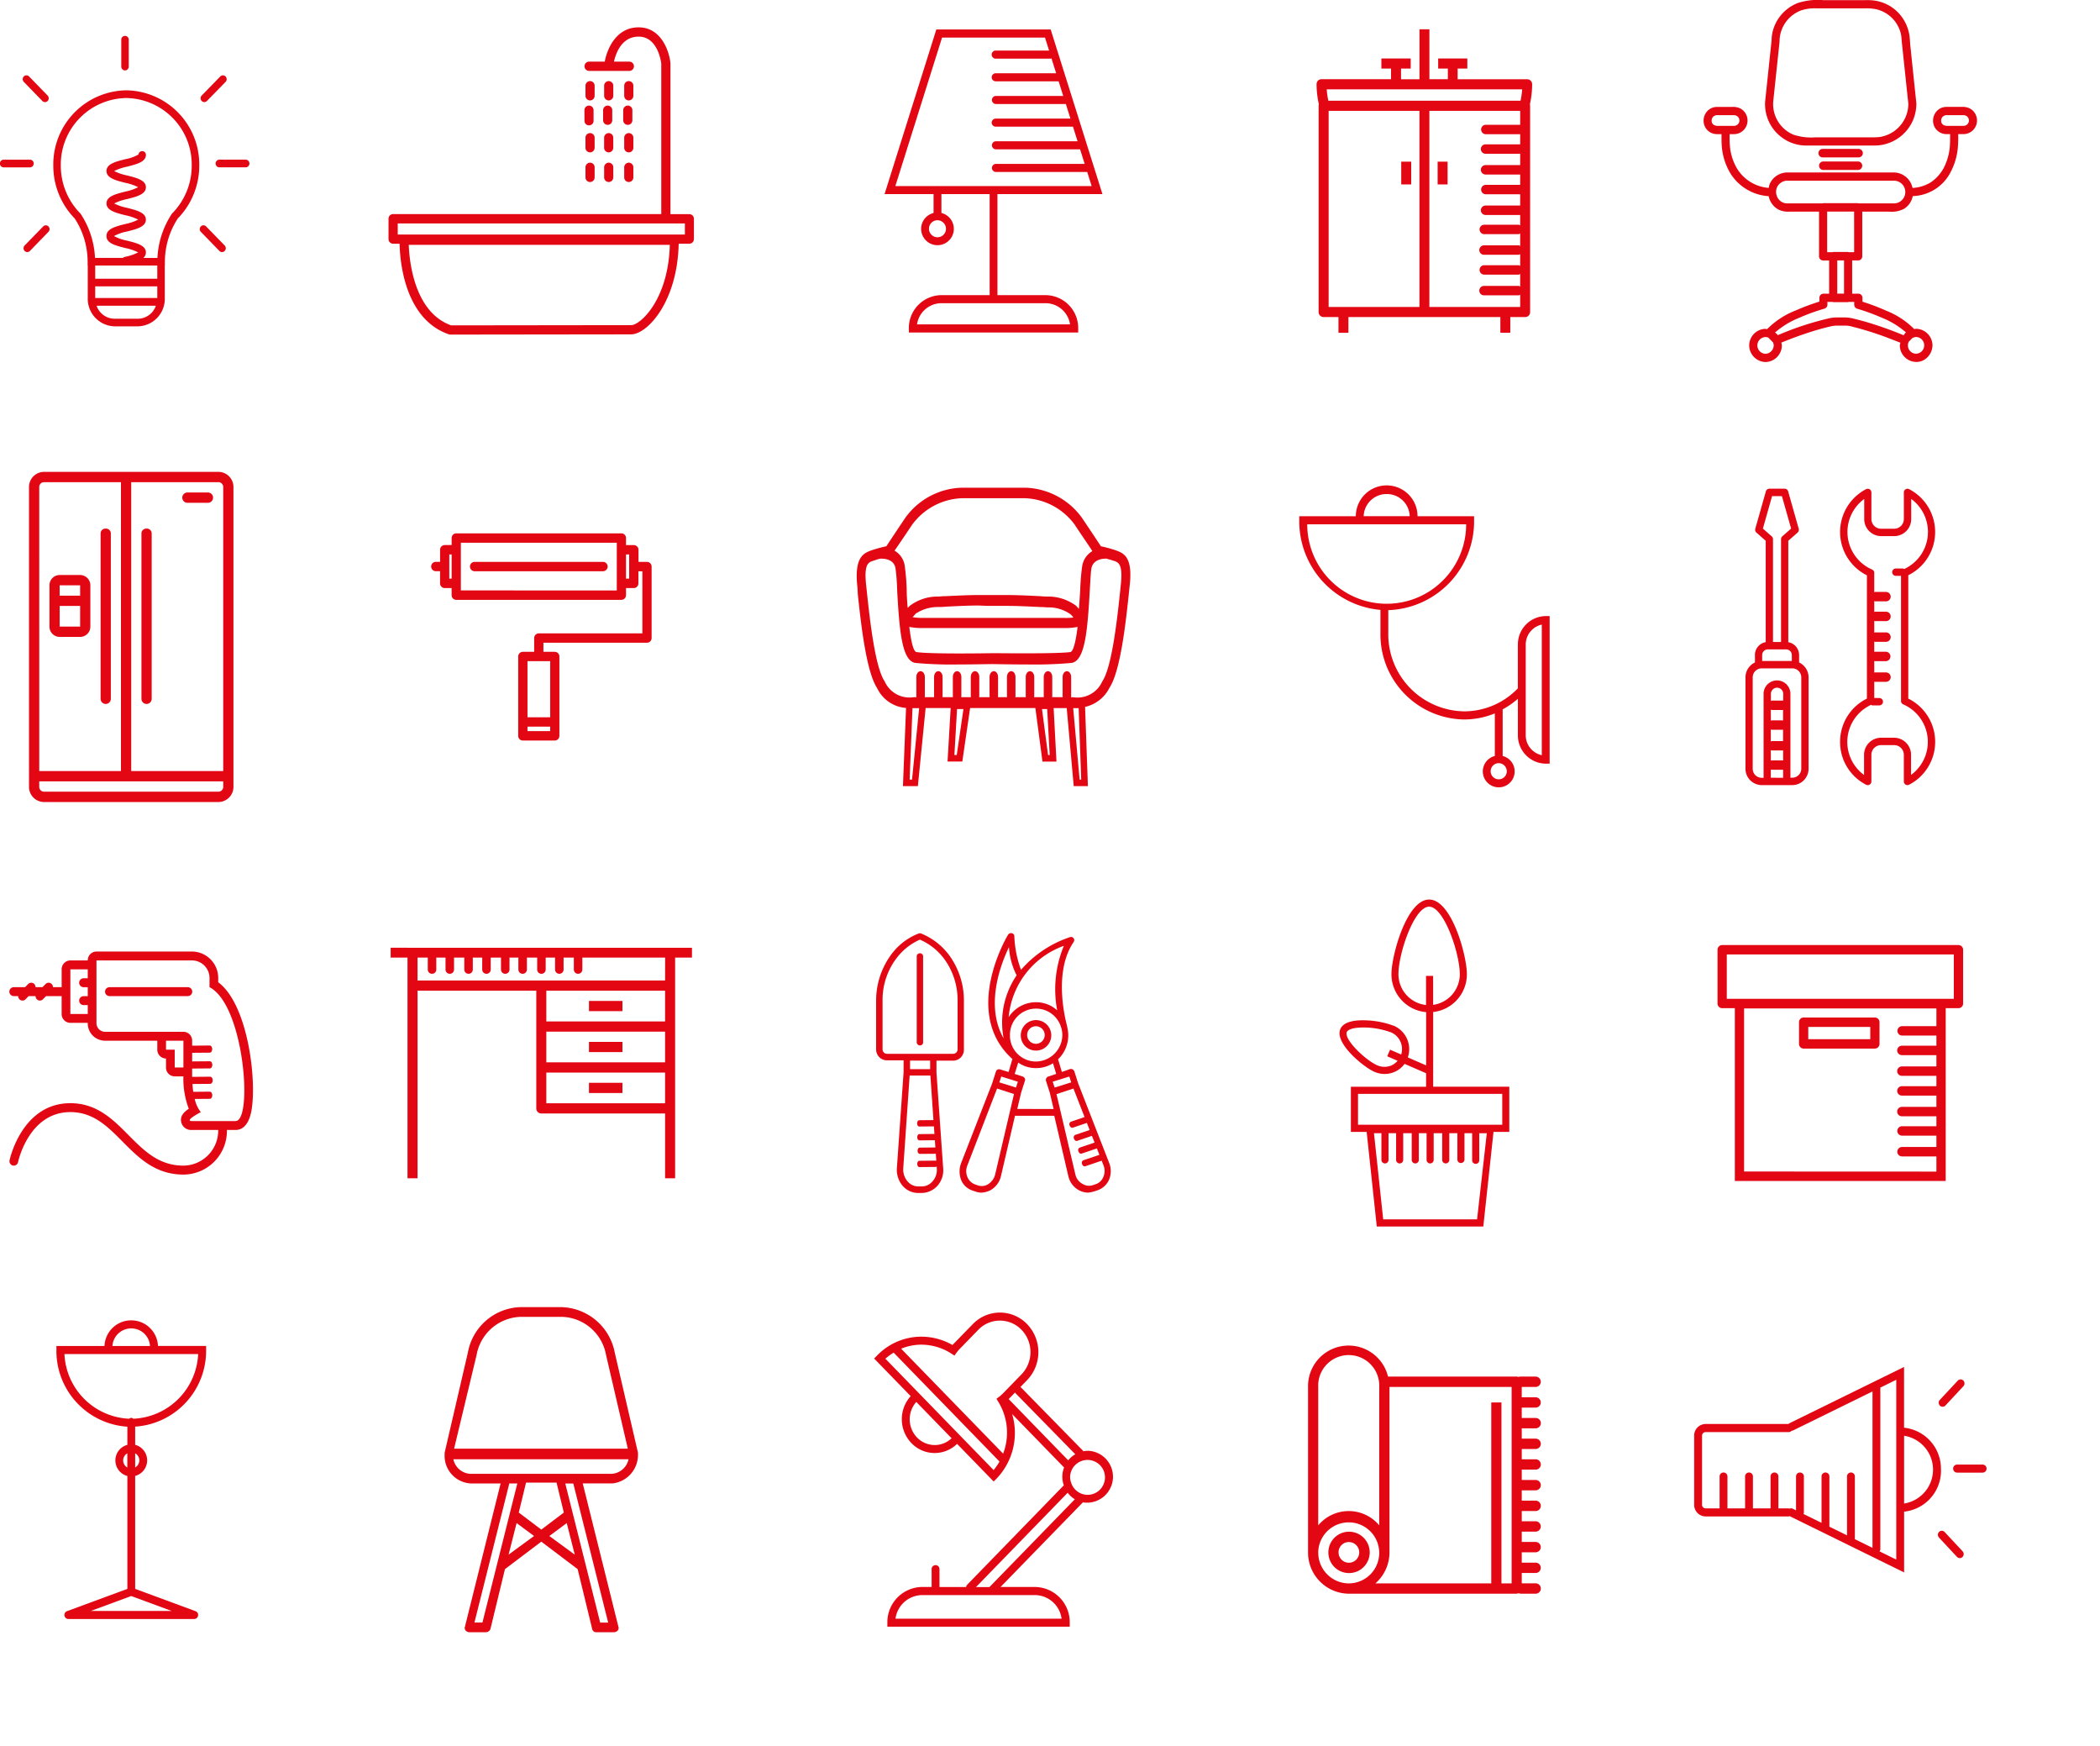 <svg xmlns="http://www.w3.org/2000/svg" xmlns:xlink="http://www.w3.org/1999/xlink" width="148" height="123" viewBox="0 0 148 123"><defs><clipPath id="a"><rect width="140" height="115" fill="none"/></clipPath></defs><g transform="translate(3 2)"><g transform="translate(-3 -2)" clip-path="url(#a)"><path d="M130.9,97.39a2.9,2.9,0,0,0-2.6-2.956V90.153l-8.1,3.977c-.018.009-.022.03-.037.042H114.3a.817.817,0,0,0-.792.836v4.843a.816.816,0,0,0,.792.834h5.879c.022,0,.035-.018.055-.022l8.07,3.966v-4.281a2.9,2.9,0,0,0,2.6-2.958m-16.839,2.461V95.008a.253.253,0,0,1,.239-.266h5.879a.268.268,0,0,0,.2-.1c.022,0,.044.007.065,0l5.629-2.765V102.9l-1.243-.611V97.883a.277.277,0,1,0-.553,0v4.136l-1.243-.611V97.883a.277.277,0,1,0-.553,0v3.254l-1.273-.625c.008-.027.029-.045.029-.074V97.884a.277.277,0,1,0-.553,0v2.371l-.239-.118a.26.26,0,0,0-.222,0c-.017,0-.027-.019-.045-.019h-.737V97.883a.277.277,0,1,0-.553,0v2.233h-1.242V97.883a.277.277,0,1,0-.553,0v2.233h-1.243V97.883a.277.277,0,1,0-.553,0v2.233h-1a.254.254,0,0,1-.239-.265m13.689,3.875-1.177-.578a.275.275,0,0,0,.055-.135V91.607l1.122-.551Zm.553-3.947V95a2.418,2.418,0,0,1,0,4.776" transform="translate(5.89 6.158)" fill="#e30613"/><path d="M132.933,96.59h-1.79a.284.284,0,0,0,0,.568h1.79a.284.284,0,0,0,0-.568" transform="translate(6.79 6.598)" fill="#e30613"/><path d="M130.314,101.045a.272.272,0,0,0-.391-.009.291.291,0,0,0-.008.4l1.266,1.359a.271.271,0,0,0,.2.088.268.268,0,0,0,.191-.079.29.29,0,0,0,.008-.4Z" transform="translate(6.737 6.896)" fill="#e30613"/><path d="M130.168,92.9a.272.272,0,0,0,.2-.088l1.266-1.359a.29.29,0,0,0-.008-.4.271.271,0,0,0-.391.009l-1.266,1.359a.289.289,0,0,0,.008.4.268.268,0,0,0,.191.079" transform="translate(6.74 6.214)" fill="#e30613"/><path d="M73.609,96.308a1.735,1.735,0,0,0-.309.032c-.009-.014-.006-.032-.018-.044l-4.373-4.461c-.012-.012-.028-.009-.04-.017l.48-.494a2.847,2.847,0,0,0,0-3.941,2.657,2.657,0,0,0-3.832,0L64.2,88.735c-.038.037-.074.077-.108.118a4.443,4.443,0,0,0-2.2-.589,4.348,4.348,0,0,0-3.13,1.341l-.195.2,2.576,2.649a2.427,2.427,0,0,0,.053,3.31,2.262,2.262,0,0,0,3.217.053l2.578,2.652.2-.2a4.65,4.65,0,0,0,1.1-4.553l3.663,3.767a1.778,1.778,0,0,0-.019,1.255l-6.826,7.021a.268.268,0,0,0-.059.145H63.172v-1.249a.277.277,0,1,0-.553,0V105.9h-.676a2.482,2.482,0,0,0-2.444,2.513v.285H72.352v-.285a2.482,2.482,0,0,0-2.445-2.513H67.478l5.8-5.962a1.829,1.829,0,1,0,.333-3.634m-9.6-6.846.218.14.153-.213a2.15,2.15,0,0,1,.211-.253l1.313-1.35a2.114,2.114,0,0,1,3.049,0,2.265,2.265,0,0,1,0,3.135l-1.313,1.35a2.159,2.159,0,0,1-.247.218l-.206.157.136.224a4.145,4.145,0,0,1,.333,3.64l-7.188-7.393a3.741,3.741,0,0,1,1.422-.285,3.922,3.922,0,0,1,2.118.629M62.84,95.9a1.732,1.732,0,0,1-1.25-.532,1.847,1.847,0,0,1-.053-2.505l2.488,2.559a1.725,1.725,0,0,1-1.185.479m4.148,1.763-7.628-7.846a3.888,3.888,0,0,1,.582-.429l7.46,7.673a4.036,4.036,0,0,1-.413.6m1.059-5,.455-.468c.009.014.006.032.018.044l4.223,4.311a1.768,1.768,0,0,0-.5.429Zm3.732,15.471H60.072a1.915,1.915,0,0,1,1.87-1.661h7.965a1.912,1.912,0,0,1,1.871,1.661M66.7,105.9l0,.006h-.954l6.46-6.644a1.8,1.8,0,0,0,.506.457Zm6.906-6.491a1.227,1.227,0,0,1-1.112-.739c-.012-.025-.009-.052-.028-.073a1.271,1.271,0,0,1-.089-.453,1.23,1.23,0,1,1,1.23,1.265" transform="translate(3.039 5.913)" fill="#e30613"/><path d="M62.719,14.873a1.152,1.152,0,1,0,.553,0v-1.33h3.4v7.118H63.259a2.318,2.318,0,0,0-2.282,2.348v.285H72.912V23.01a2.318,2.318,0,0,0-2.283-2.348H67.221V13.543h7.4l-3.649-11.6H62.914l-3.649,11.6h3.454ZM63.595,16a.6.6,0,1,1-.6-.616h0a.609.609,0,0,1,.6.616m8.742,6.724H61.553a1.747,1.747,0,0,1,1.706-1.495H70.63a1.748,1.748,0,0,1,1.707,1.495M63.317,2.517h7.256l.287.912H67.1A.285.285,0,0,0,67.1,4h3.873c.021,0,.035-.018.055-.024l.331,1.052H67.1a.284.284,0,0,0,0,.568h4.433l0,0,.324,1.03H67.1a.285.285,0,0,0,0,.569h4.926c.005,0,.008-.005.014-.006l.325,1.034H67.1a.284.284,0,0,0,0,.568h5.444l.324,1.028H67.1a.285.285,0,0,0,0,.569h5.945l.324,1.027H67.1a.285.285,0,0,0,0,.569h6.448l.312.992H63.018c-.008,0-.014-.009-.022-.009s-.013.007-.021.009H60.026Z" transform="translate(3.075 0.133)" fill="#e30613"/><path d="M102.455,43.238v3.072a5.235,5.235,0,0,1-3.787,1.62,5.428,5.428,0,0,1-5.344-5.5V40.8a6.259,6.259,0,0,0,6.047-6.331v-.284H95.386a2.175,2.175,0,0,0-4.35,0H87.05v.284a6.269,6.269,0,0,0,5.721,6.314v1.655a5.99,5.99,0,0,0,5.9,6.066,5.752,5.752,0,0,0,2.161-.429v3a1.122,1.122,0,1,0,.553,0V47.805c0-.005-.005-.007-.005-.012a5.88,5.88,0,0,0,1.078-.747V49.6a1.992,1.992,0,0,0,1.961,2.017h.277v-10.4h-.277a1.991,1.991,0,0,0-1.961,2.017M93.212,32.62a1.607,1.607,0,0,1,1.621,1.561H91.59a1.608,1.608,0,0,1,1.622-1.561m-5.6,2.13h11.2a5.6,5.6,0,0,1-11.2,0m14.065,17.416a.569.569,0,1,1-.569-.585.578.578,0,0,1,.569.585m2.465-1.146a1.438,1.438,0,0,1-1.131-1.419V43.238a1.441,1.441,0,0,1,1.131-1.42Z" transform="translate(4.517 2.189)" fill="#e30613"/><path d="M9.053,87.08a1.882,1.882,0,0,0-1.885,1.807H3.78v.285a5.352,5.352,0,0,0,5,5.4v1.28a1.134,1.134,0,0,0,0,2.193V106l-4.253,1.569a.285.285,0,0,0-.179.316.279.279,0,0,0,.272.236h8.871a.285.285,0,0,0,.075-.558L9.33,106V98.041a1.134,1.134,0,0,0,0-2.193v-1.28a5.353,5.353,0,0,0,5-5.4v-.285H10.937A1.882,1.882,0,0,0,9.053,87.08m0,.568a1.319,1.319,0,0,1,1.323,1.238H7.729a1.319,1.319,0,0,1,1.324-1.238m-.569,9.3a.578.578,0,0,1,.292-.5v1a.581.581,0,0,1-.292-.5M6.208,107.553l2.844-1.05,2.844,1.05ZM9.622,96.944a.581.581,0,0,1-.292.5v-1a.578.578,0,0,1,.292.5M9.2,94.012a.2.2,0,0,0-.287,0,4.781,4.781,0,0,1-4.567-4.556h9.423A4.783,4.783,0,0,1,9.2,94.012" transform="translate(0.196 5.948)" fill="#e30613"/><path d="M5.991,18.032V18.3H6v2.285a1.94,1.94,0,0,0,1.865,2h1.7a1.939,1.939,0,0,0,1.864-2V18.3h.007v-.271a5.607,5.607,0,0,1,.911-3.045,5.328,5.328,0,0,0,1.511-3.742A5.222,5.222,0,0,0,8.712,5.957a5.221,5.221,0,0,0-5.141,5.288A5.322,5.322,0,0,0,5.08,14.986a5.6,5.6,0,0,1,.911,3.046M10.9,20.589v0H6.525v-.819H10.9Zm-1.338,1.46h-1.7a1.345,1.345,0,0,1-1.24-.917H10.8a1.344,1.344,0,0,1-1.239.917M10.9,19.232H6.525V18.3H10.9ZM8.712,6.5a4.687,4.687,0,0,1,4.615,4.748,4.785,4.785,0,0,1-1.373,3.377l-.019.018-.015.024a6.161,6.161,0,0,0-1.009,3.1h-1a.5.5,0,0,0,.186-.387c0-.5-.645-.66-1.329-.832a3.156,3.156,0,0,1-.92-.322,3.164,3.164,0,0,1,.921-.322c.683-.173,1.327-.337,1.327-.834s-.645-.66-1.327-.833a3.558,3.558,0,0,1-.908-.308,3.479,3.479,0,0,1,.907-.309c.684-.172,1.329-.337,1.329-.833s-.645-.66-1.329-.833a3.479,3.479,0,0,1-.907-.309,3.605,3.605,0,0,1,.907-.308C9.457,11.16,10.1,11,10.1,10.5a.263.263,0,0,0-.525-.02,2.95,2.95,0,0,1-.928.329c-.683.172-1.327.335-1.327.832s.645.66,1.327.833a3.57,3.57,0,0,1,.908.309,3.57,3.57,0,0,1-.908.309c-.683.173-1.327.335-1.327.833s.645.66,1.327.833a3.6,3.6,0,0,1,.908.308,3.474,3.474,0,0,1-.908.309c-.683.173-1.327.337-1.327.835v.025c0,.5.644.66,1.326.833a3.614,3.614,0,0,1,.908.308,3.5,3.5,0,0,1-.908.309l-.085.022c-.032.009-.047.037-.073.056H6.511a6.161,6.161,0,0,0-1.009-3.1l-.015-.022-.019-.018A4.78,4.78,0,0,1,4.1,11.245,4.688,4.688,0,0,1,8.712,6.5" transform="translate(0.185 0.407)" fill="#e30613"/><path d="M2.376,10.8a.267.267,0,0,0-.263-.27H.263a.27.27,0,0,0,0,.541h1.85a.267.267,0,0,0,.263-.27" transform="translate(0 0.72)" fill="#e30613"/><path d="M8.388,4.8a.267.267,0,0,0,.263-.27v-1.9a.263.263,0,1,0-.526,0v1.9a.267.267,0,0,0,.263.27" transform="translate(0.422 0.161)" fill="#e30613"/><path d="M2.962,14.938,1.654,16.282a.279.279,0,0,0,0,.384.259.259,0,0,0,.372,0l1.307-1.346a.274.274,0,0,0,0-.381.257.257,0,0,0-.371,0" transform="translate(0.082 1.015)" fill="#e30613"/><path d="M2.906,6.776a.259.259,0,0,0,.372,0,.277.277,0,0,0,0-.382L1.97,5.048a.257.257,0,0,0-.371,0,.275.275,0,0,0,0,.382Z" transform="translate(0.079 0.339)" fill="#e30613"/><path d="M14.446,10.8a.267.267,0,0,0,.263.27h1.85a.27.27,0,0,0,0-.541h-1.85a.267.267,0,0,0-.263.27" transform="translate(0.75 0.72)" fill="#e30613"/><path d="M14.769,16.666a.259.259,0,0,0,.372,0,.279.279,0,0,0,0-.384l-1.309-1.344a.258.258,0,0,0-.372,0,.275.275,0,0,0,0,.381Z" transform="translate(0.694 1.015)" fill="#e30613"/><path d="M13.7,6.855a.257.257,0,0,0,.186-.079L15.2,5.431a.275.275,0,0,0,0-.382.257.257,0,0,0-.371,0L13.517,6.393a.277.277,0,0,0,0,.382.257.257,0,0,0,.186.079" transform="translate(0.697 0.339)" fill="#e30613"/><path d="M93.6,68.232a6.248,6.248,0,0,0-1.988-.394c-.687-.028-1.562.056-1.805.61-.429.979,1.586,2.649,2.38,3.008a1.8,1.8,0,0,0,.737.16,1.746,1.746,0,0,0,.615-.111,1.717,1.717,0,0,0,.792-.6l1.517.659v.955h-5.3V75.7h1.112l.713,6.665h7.508L100.6,75.7h1.112V72.515H96.347V67.253a2.677,2.677,0,0,0,2.376-2.67c0-1.311-1.073-5.256-2.658-5.256s-2.658,3.945-2.658,5.256a2.677,2.677,0,0,0,2.444,2.677v3.751l-1.29-.561a1.794,1.794,0,0,0-.959-2.218m5.84,13.626H92.825l-.649-6.068H92.7v1.88a.248.248,0,1,0,.5,0v-1.88h.536v1.88a.248.248,0,1,0,.5,0v-1.88h.6v1.88a.248.248,0,1,0,.5,0v-1.88h.547v1.88a.248.248,0,1,0,.5,0v-1.88h.6v1.88a.248.248,0,1,0,.5,0v-1.88h.57v1.852a.248.248,0,1,0,.5,0V75.791h.549c0,.007-.007.012-.007.02V77.7a.248.248,0,1,0,.5,0V75.811c0-.009-.007-.013-.007-.02h.539Zm1.775-6.665H91.051V73.019h10.165ZM93.9,64.583c0-1.456,1.108-4.753,2.162-4.753s2.162,3.3,2.162,4.753a2.179,2.179,0,0,1-1.88,2.165V64.706h-.5v2.05A2.179,2.179,0,0,1,93.9,64.583m-.533,6.448A1.277,1.277,0,0,1,92.391,71c-.849-.382-2.35-1.835-2.129-2.341.067-.153.4-.316,1.12-.316.067,0,.138,0,.212,0a5.705,5.705,0,0,1,1.805.351,1.281,1.281,0,0,1,.694,1.552l-.784-.341-.2.465.731.318a1.2,1.2,0,0,1-.475.343" transform="translate(4.657 4.052)" fill="#e30613"/><path d="M47.239,14.964H45.9l0-10.633c-.083-.848-.641-2.467-2.149-2.524-1.613-.064-2.3,1.433-2.482,2.413h-1.1a.327.327,0,0,0,0,.654H43a.327.327,0,0,0,0-.654H41.918c.135-.6.556-1.805,1.805-1.76,1.324.051,1.524,1.859,1.53,1.9v10.6h-18.9a.324.324,0,0,0-.322.327v1.434a.324.324,0,0,0,.322.327h.458c.019,1.091.3,5.3,3.475,6.385a.288.288,0,0,0,.1.018l12.744-.016c1.119,0,3.261-2.259,3.35-6.387h.751a.324.324,0,0,0,.322-.327V15.291a.324.324,0,0,0-.322-.327m-4.1,7.821-12.69.016c-2.617-.94-2.945-4.573-2.984-5.673H45.856c-.106,3.891-2.1,5.657-2.718,5.657M46.917,16.4H26.68v-.781H46.917Z" transform="translate(1.351 0.123)" fill="#e30613"/><path d="M39.16,8A.322.322,0,1,0,39.8,8V7.287a.322.322,0,1,0-.644,0Z" transform="translate(2.032 0.475)" fill="#e30613"/><path d="M40.408,8a.322.322,0,1,0,.644,0V7.287a.322.322,0,1,0-.644,0Z" transform="translate(2.097 0.475)" fill="#e30613"/><path d="M41.754,8A.322.322,0,1,0,42.4,8V7.287a.322.322,0,1,0-.644,0Z" transform="translate(2.167 0.475)" fill="#e30613"/><path d="M39.55,6.71a.324.324,0,0,0,.322-.327V5.671a.322.322,0,1,0-.644,0v.713a.324.324,0,0,0,.322.327" transform="translate(2.035 0.365)" fill="#e30613"/><path d="M40.8,6.71a.324.324,0,0,0,.322-.327V5.671a.322.322,0,1,0-.644,0v.713a.324.324,0,0,0,.322.327" transform="translate(2.1 0.365)" fill="#e30613"/><path d="M42.144,6.71a.324.324,0,0,0,.322-.327V5.671a.322.322,0,1,0-.644,0v.713a.324.324,0,0,0,.322.327" transform="translate(2.17 0.365)" fill="#e30613"/><path d="M39.872,9.1a.322.322,0,1,0-.645,0v.713a.322.322,0,1,0,.645,0Z" transform="translate(2.035 0.6)" fill="#e30613"/><path d="M41.12,9.1a.322.322,0,1,0-.644,0v.713a.322.322,0,1,0,.644,0Z" transform="translate(2.1 0.6)" fill="#e30613"/><path d="M42.466,9.1a.322.322,0,1,0-.644,0v.713a.322.322,0,1,0,.644,0Z" transform="translate(2.17 0.6)" fill="#e30613"/><path d="M39.55,10.729a.324.324,0,0,0-.322.326v.714a.322.322,0,1,0,.644,0v-.714a.324.324,0,0,0-.322-.326" transform="translate(2.035 0.733)" fill="#e30613"/><path d="M40.8,10.729a.324.324,0,0,0-.322.326v.714a.322.322,0,1,0,.644,0v-.714a.324.324,0,0,0-.322-.326" transform="translate(2.1 0.733)" fill="#e30613"/><path d="M42.144,10.729a.324.324,0,0,0-.322.326v.714a.322.322,0,1,0,.644,0v-.714a.324.324,0,0,0-.322-.326" transform="translate(2.17 0.733)" fill="#e30613"/><path d="M88.354,7.323V21.851a.353.353,0,0,0,.351.356h1.048v1.108h.7V22.206h10.71v1.107h.7V22.207h1.049a.353.353,0,0,0,.248-.1.357.357,0,0,0,.1-.252V7.324a.4.4,0,0,0-.017-.107,6.43,6.43,0,0,0,.159-1.41.352.352,0,0,0-.35-.356h-4.9V4.7h.682V3.99H96.78V4.7h.682v.749h-1.3V1.932h-.7V5.451h-1.3V4.7h.682V3.99H92.777V4.7h.682v.749h-4.9a.347.347,0,0,0-.248.1.356.356,0,0,0-.1.252,6.351,6.351,0,0,0,.16,1.409.373.373,0,0,0-.018.107M95.46,21.494h-6.4V7.679h6.4Zm.7,0V7.679h6.4V8.66h-2.44a.332.332,0,0,0,0,.663h2.44v.715h-2.44a.332.332,0,0,0,0,.664h2.44V11.5h-2.44a.332.332,0,0,0,0,.664h2.44v.729h-2.44a.332.332,0,0,0,0,.663h2.44v.794h-2.44a.332.332,0,0,0,0,.664h2.44v.734c-.037-.015-.066-.046-.108-.046h-2.441a.332.332,0,0,0,0,.663h2.441c.042,0,.072-.03.108-.045V17.2c-.037-.016-.066-.046-.108-.046h-2.441a.332.332,0,0,0,0,.664h2.441c.042,0,.072-.031.108-.046V18.6c-.037-.015-.066-.046-.108-.046h-2.441a.332.332,0,0,0,0,.663h2.441c.042,0,.072-.031.108-.046v.887c-.037-.015-.066-.046-.108-.046h-2.441a.332.332,0,0,0,0,.664h2.441c.042,0,.072-.031.108-.046v.867ZM102.7,6.164a5.656,5.656,0,0,1-.115.8H89.04a5.531,5.531,0,0,1-.115-.8Z" transform="translate(4.577 0.132)" fill="#e30613"/><rect width="0.702" height="1.604" transform="translate(101.319 11.39)" fill="#e30613"/><rect width="0.702" height="1.604" transform="translate(98.754 11.39)" fill="#e30613"/><path d="M67.143,71.143a.227.227,0,0,0-.292.159l-.27.845-2.182,5.6a1.663,1.663,0,0,0,.022,1.233,1.322,1.322,0,0,0,.81.708l.2.068a1.266,1.266,0,0,0,.383.068,1.5,1.5,0,0,0,.675-.183,1.522,1.522,0,0,0,.719-.983l.99-4.249h2.766l.991,4.249a1.515,1.515,0,0,0,.719.983,1.419,1.419,0,0,0,.674.183,2.332,2.332,0,0,0,.45-.091l.2-.068a1.38,1.38,0,0,0,.809-.709,1.561,1.561,0,0,0,.023-1.234l-2.182-5.6-.27-.845a.257.257,0,0,0-.292-.16l-.586.206-.268-.891a2.333,2.333,0,0,0,.719-1.691,2.273,2.273,0,0,0-.068-.548v-.022a.237.237,0,0,0-.022-.092v-.023c-.18-.662-.921-3.861.472-5.894a.225.225,0,0,0-.247-.343,7.85,7.85,0,0,0-3.465,2.308,7.608,7.608,0,0,1-.471-2.376.215.215,0,0,0-.181-.205.244.244,0,0,0-.247.092c-.045.044-3.329,5.527.292,8.772l-.27.914Zm-.338,7.379a1.135,1.135,0,0,1-.5.708.844.844,0,0,1-.7.092l-.2-.068a.933.933,0,0,1-.54-.48,1.066,1.066,0,0,1-.023-.869l2.092-5.414,1.193.388Zm1.553-4.593.269-1.142.27-.845a.182.182,0,0,0-.023-.183.229.229,0,0,0-.134-.114l-.564-.183.248-.8a2.162,2.162,0,0,0,1.259.389,2.194,2.194,0,0,0,1.193-.343l.225.754-.563.183a.263.263,0,0,0-.158.3l.271.845.269,1.142Zm3.958-1.438L73.1,74.5l-.969.329a.2.2,0,0,0-.084.262c.038.116.139.188.223.158l.992-.337.195.5-1.019.346a.2.2,0,0,0-.084.262c.038.116.139.188.223.158l1.042-.354.187.473-1.054.358a.2.2,0,0,0-.084.263c.038.115.138.187.223.157l1.077-.364.176.451-1.136.386a.2.2,0,0,0-.084.263c.038.115.139.187.223.157l1.153-.391.005-.005.124.317a1.062,1.062,0,0,1-.022.867.872.872,0,0,1-.541.48l-.2.068a.849.849,0,0,1-.7-.091,1,1,0,0,1-.518-.686l-1.327-5.643Zm-.291-.846.135.41-1.169.366-.137-.411Zm-4.635-2.7c-1.3-2.284-.225-5.163.383-6.419a5,5,0,0,0,.54,1.988,5.9,5.9,0,0,0-.923,4.409Zm4.252-6.51a7.994,7.994,0,0,0-.472,4.546,2.212,2.212,0,0,0-1.507-.572,2.3,2.3,0,0,0-1.912,1.052,5.9,5.9,0,0,1,3.892-5.026m-3.8,6.443v-.138a1.839,1.839,0,0,1,3.6-.57c0,.022.023.045.023.067a1.85,1.85,0,0,1,.068.5,1.883,1.883,0,0,1-1.868,1.85,1.833,1.833,0,0,1-1.822-1.712M68.4,72.01l-.136.411-1.17-.366.135-.41Z" transform="translate(3.336 4.204)" fill="#e30613"/><path d="M69.449,69.425a1.074,1.074,0,1,0-1.057-1.074,1.064,1.064,0,0,0,1.057,1.074m0-1.714a.618.618,0,1,1-.607.616.609.609,0,0,1,.607-.616" transform="translate(3.549 4.596)" fill="#e30613"/><path d="M61.875,61.568a.244.244,0,0,0-.179,0,4.348,4.348,0,0,0-2,1.577A5.453,5.453,0,0,0,58.7,66.3v3.427a.765.765,0,0,0,.765.777h1.17v.846l-.472,6.739a1.735,1.735,0,0,0,.427,1.28,1.445,1.445,0,0,0,1.081.48h.247a1.532,1.532,0,0,0,1.08-.48,1.648,1.648,0,0,0,.426-1.28l-.472-6.739v-.824h1.17a.764.764,0,0,0,.765-.776V66.321a5.411,5.411,0,0,0-.989-3.154,4.628,4.628,0,0,0-2.026-1.6m.788,17.479a.984.984,0,0,1-.742.342h-.247a.99.99,0,0,1-.744-.342,1.283,1.283,0,0,1-.315-.937l.451-6.534h1.461l.216,3.139-1,.01c-.084,0-.151.1-.15.223s.068.221.155.22l1.028-.01.037.534-1.059.01c-.085,0-.154.1-.153.223s.072.221.155.22l1.088-.011.035.51-1.1.011c-.085,0-.154.1-.153.222s.072.221.156.22l1.128-.009.034.505c-.012-.005-.022-.021-.037-.021l-1.152.011c-.086,0-.154.1-.153.223s.069.221.155.22l1.153-.01c.023,0,.04-.023.06-.037l.009.13a1.214,1.214,0,0,1-.315.937M61.09,70.524h1.417v.6H61.09Zm3.351-.8a.31.31,0,0,1-.316.319H59.469a.309.309,0,0,1-.315-.319V66.3a4.852,4.852,0,0,1,.9-2.878A4.172,4.172,0,0,1,61.786,62a4.207,4.207,0,0,1,1.755,1.417,4.9,4.9,0,0,1,.9,2.878Z" transform="translate(3.046 4.204)" fill="#e30613"/><path d="M61.645,62.872a.215.215,0,0,0-.225.23v6.031a.228.228,0,0,0,.225.229.215.215,0,0,0,.225-.229V63.1a.215.215,0,0,0-.225-.23" transform="translate(3.187 4.295)" fill="#e30613"/><path d="M27.361,62.505H26.174V63.2h1.187V78.75h.708V65.532h8.369v8.292a.357.357,0,0,0,.354.359h8.722V78.75h.708V63.2h1.187v-.694H27.361ZM45.514,73.463H37.145V71.3h8.369Zm0-2.883H37.145V68.415h8.369Zm0-2.883H37.145V65.53h8.369Zm0-2.884H28.068V63.2h.722v.841a.3.3,0,1,0,.6,0V63.2h.651v.841a.3.3,0,1,0,.6,0V63.2h.723v.841a.3.3,0,1,0,.6,0V63.2h.663v.841a.3.3,0,1,0,.6,0V63.2h.723v.841a.3.3,0,1,0,.6,0V63.2h.626v.841a.3.3,0,1,0,.6,0V63.2H36.5v.841a.3.3,0,1,0,.6,0V63.2h.661v.841a.3.3,0,1,0,.6,0V63.2h.723v.841a.3.3,0,1,0,.6,0V63.2h5.834Z" transform="translate(1.358 4.27)" fill="#e30613"/><rect width="2.359" height="0.719" transform="translate(41.508 70.523)" fill="#e30613"/><rect width="2.359" height="0.719" transform="translate(41.508 73.408)" fill="#e30613"/><rect width="2.359" height="0.719" transform="translate(41.508 76.291)" fill="#e30613"/><path d="M119.513,9.736a2.868,2.868,0,0,0,1.661.518h4.815a2.953,2.953,0,0,0,2.7-1.793,3.039,3.039,0,0,0,.234-1.117.294.294,0,0,0,0-.043.274.274,0,0,0-.006-.06L128.5,3.248c-.011-.1-.018-.205-.025-.31-.009-.137-.02-.275-.037-.411a2.963,2.963,0,0,0-.826-1.668,2.889,2.889,0,0,0-1.673-.823A3.859,3.859,0,0,0,125.3.011h-2.545c-.125,0-.251,0-.38,0a4.567,4.567,0,0,0-1.821.205,2.945,2.945,0,0,0-1.466,1.271,2.882,2.882,0,0,0-.335.943,3.071,3.071,0,0,0-.033.331c0,.068-.007.135-.015.2L118.5,4.917q-.117,1.114-.235,2.223a2.9,2.9,0,0,0,1.25,2.595m-.688-2.516.445-4.2c.006-.062.009-.125.012-.188,0-.045,0-.089.006-.132A2.341,2.341,0,0,1,120.842.719,3.093,3.093,0,0,1,121.87.588h3.419a3.482,3.482,0,0,1,.815.066,2.339,2.339,0,0,1,1.358.914,2.381,2.381,0,0,1,.357.77,2.266,2.266,0,0,1,.06.433c.005.063.011.125.017.188l.032.3c.012.109.023.217.034.327l.394,3.723A2.373,2.373,0,0,1,126.3,9.658a4.633,4.633,0,0,1-.5.018h-3.684c-.1,0-.206,0-.311,0a3.917,3.917,0,0,1-1.561-.192,2.338,2.338,0,0,1-1.414-2.267" transform="translate(6.136 0)" fill="#e30613"/><path d="M124.662,9.82h-2.527a.3.3,0,0,0,0,.6h2.527a.3.3,0,0,0,0-.6" transform="translate(6.323 0.671)" fill="#e30613"/><path d="M124.662,10.651h-2.527a.3.3,0,0,0,0,.594h2.527a.3.3,0,0,0,0-.594" transform="translate(6.323 0.728)" fill="#e30613"/><path d="M115.074,8.969h.329c0,.286,0,.58.02.871a4.432,4.432,0,0,0,.543,1.783,3.423,3.423,0,0,0,2.761,1.716,1.39,1.39,0,0,0,.666.932,1.537,1.537,0,0,0,.773.159h2.111v3.149a.288.288,0,0,0,.286.29h.425V20.21h-.4a.288.288,0,0,0-.285.291v.267a15.456,15.456,0,0,0-1.641.612,5.816,5.816,0,0,0-2.048,1.332.918.918,0,0,0-.107-.025h-.021a1.177,1.177,0,0,0-1.131,1.139v.03c0,.011,0,.022,0,.033a1.18,1.18,0,0,0,1.148,1.136h.022a1.178,1.178,0,0,0,1.132-1.167,1,1,0,0,0-.039-.2c.191-.077.382-.154.575-.228.651-.25,1.251-.457,1.833-.632.365-.109.706-.2,1.036-.276a1.928,1.928,0,0,1,.509-.061h.616a2,2,0,0,1,.5.091c.05.013.1.027.151.038a22.012,22.012,0,0,1,2.294.734c.259.1.516.2.774.3.035.013.069.028.105.043a1.235,1.235,0,0,0-.041.183,1.174,1.174,0,0,0,1.149,1.17h.024a1.084,1.084,0,0,0,.758-.314,1.237,1.237,0,0,0,.37-.825v-.059a1.179,1.179,0,0,0-1.149-1.139H129.1a1.067,1.067,0,0,0-.114.022,5.8,5.8,0,0,0-2-1.307,14.959,14.959,0,0,0-1.65-.624V20.5a.288.288,0,0,0-.285-.291h-.439V17.868h.424a.289.289,0,0,0,.287-.29V14.429h1.46c.082,0,.166,0,.251,0s.181.005.272.005a1.866,1.866,0,0,0,.941-.192,1.357,1.357,0,0,0,.635-.908,3.1,3.1,0,0,0,2.667-1.687,4.553,4.553,0,0,0,.514-1.773,9.03,9.03,0,0,0,.021-.907v0h.381a.957.957,0,0,0,.944-.916.283.283,0,0,0,0-.043.276.276,0,0,0,0-.042.968.968,0,0,0-.521-.816,1.183,1.183,0,0,0-.569-.1h-1.067a.925.925,0,0,0-.808.474.983.983,0,0,0-.005.976.941.941,0,0,0,.809.466h.266c0,.245,0,.5-.011.744a4.017,4.017,0,0,1-.4,1.563,2.811,2.811,0,0,1-.956,1.094,2.709,2.709,0,0,1-1.282.392,1.361,1.361,0,0,0-1.288-1.089c-.065,0-.133,0-.2,0h-7.306a1.368,1.368,0,0,0-1.24.744,1.277,1.277,0,0,0-.1.342,2.859,2.859,0,0,1-2.287-1.456,3.782,3.782,0,0,1-.454-1.554c-.02-.253-.017-.515-.014-.768V8.969h.317a.957.957,0,0,0,.944-.916.285.285,0,0,0,0-.043.278.278,0,0,0,0-.042.968.968,0,0,0-.521-.816,1.183,1.183,0,0,0-.569-.1h-1.067a.925.925,0,0,0-.808.474.983.983,0,0,0-.005.976.938.938,0,0,0,.809.466m.149-.582h-.02a.587.587,0,0,1-.352-.075.317.317,0,0,1-.142-.235.417.417,0,0,1,.094-.325.466.466,0,0,1,.386-.118h1.09a.376.376,0,1,1,.017.752Zm9.526,8.9h-.386c-.015,0-.024-.017-.04-.017h-1.05c-.015,0-.024.015-.039.017h-.387v-2.86h1.9Zm.323-3.439c-.016,0-.022-.015-.039-.015h-2.47c-.015,0-.023.013-.038.015h-2.5a.756.756,0,0,1-.614-.313.854.854,0,0,1-.13-.737.808.808,0,0,1,.809-.548h7.474a.8.8,0,1,1-.02,1.6Zm-1.036,6.361h-.477V17.868h.477Zm-5,3.439a.63.63,0,0,1,.044.209.6.6,0,0,1-.583.587h-.009a.589.589,0,0,1,.014-1.177h.011a.524.524,0,0,1,.19.041Zm9.569-.059.238-.243a.6.6,0,0,1,.275-.083h.011a.589.589,0,0,1-.015,1.177h-.011a.586.586,0,0,1-.566-.59.554.554,0,0,1,.068-.262M128.341,23a1.016,1.016,0,0,0-.1.141c-.768-.322-1.581-.615-2.424-.874-.374-.113-.716-.206-1.047-.284a2.675,2.675,0,0,0-.643-.1H123.5a2.765,2.765,0,0,0-.624.088,21.01,21.01,0,0,0-3.5,1.162,1.18,1.18,0,0,0-.2-.189,6.065,6.065,0,0,1,1.748-1.053,14.014,14.014,0,0,1,1.734-.627.294.294,0,0,0,.209-.281V20.79h.367c.014,0,.021.015.035.015h1.05c.016,0,.022-.013.037-.015h.4v.2a.3.3,0,0,0,.207.279,14.706,14.706,0,0,1,1.745.637,5.937,5.937,0,0,1,1.7,1.037c-.025.021-.056.03-.079.053M131.4,8.386h-.02a.587.587,0,0,1-.352-.075.317.317,0,0,1-.142-.235.417.417,0,0,1,.094-.325.466.466,0,0,1,.386-.118h1.09a.376.376,0,1,1,.016.752Z" transform="translate(5.922 0.482)" fill="#e30613"/><path d="M75.742,36.61l-.069-.027a8.791,8.791,0,0,0-1.063-.291c-.139-.212-.486-.74-1.341-2.011a5.11,5.11,0,0,0-3.977-2.116H64.805a5.082,5.082,0,0,0-3.977,2.116c-.855,1.27-1.2,1.8-1.341,2.011a8.791,8.791,0,0,0-1.063.291l-.069.027c-.579.212-1.133.608-.9,2.618l.023.45c.231,2.169.6,5.449,1.364,6.614a2.453,2.453,0,0,0,2.035,1.391l-.219,5.507H61.71l.547-5.5h.814l.289,0h.422l.239,0-.22,3.769h1.041l.549-3.769h4.6l.5,3.77h.987l-.2-3.769h.42l.379,0H72.2l.494,5.5h1l-.2-5.582a2.548,2.548,0,0,0,1.718-1.344c.764-1.163,1.134-4.443,1.364-6.612l.046-.45c.255-2.011-.3-2.381-.878-2.593M61.336,34.732a4.557,4.557,0,0,1,3.469-1.826h4.462a4.555,4.555,0,0,1,3.468,1.826c.741,1.11,1.111,1.64,1.272,1.9a1.493,1.493,0,0,0-.716,1.059,15.466,15.466,0,0,0-.139,1.667c-.023.317-.046.794-.093,1.349l-.185-.212a3.283,3.283,0,0,0-2.034-.661,4.724,4.724,0,0,1-.509-.027c-.577-.026-1.525-.079-2.312-.079H65.985c-.787,0-1.735.053-2.312.079-.255,0-.44.027-.509.027a3.247,3.247,0,0,0-2.034.661.691.691,0,0,1-.139.132c-.046-.529-.069-.979-.069-1.3a15.468,15.468,0,0,0-.139-1.667,1.466,1.466,0,0,0-.716-1.058c.162-.238.532-.768,1.271-1.878m.694,7.328H72.042a4.224,4.224,0,0,0,.925-.08c-.116.926-.278,1.72-.509,1.773-.948.132-4.924.079-5.433.079-.046,0-4.416.079-5.411-.079-.23-.028-.392-.82-.508-1.773a4.21,4.21,0,0,0,.925.08m-.694-.767a1.692,1.692,0,0,0,.208-.239,2.837,2.837,0,0,1,1.619-.475c.069,0,.278,0,.555-.027.577-.026,1.526-.079,2.289-.079.463.027.855.027.971.027h1.04c.764,0,1.711.052,2.289.079.278,0,.463.026.532.026a2.682,2.682,0,0,1,1.618.478.935.935,0,0,1,.208.237,3.874,3.874,0,0,1-.624.027H62.03a3.951,3.951,0,0,1-.694-.052M61.3,52.729h-.17l.2-5.034H61.8ZM64.45,51h-.166l.187-3.239h.451Zm6.435,0-.427-3.239h.366L71,51Zm2.224,1.729-.452-5.034h.384l.181,5.034ZM76,39.124l-.046.448c-.208,1.958-.579,5.265-1.249,6.243a1.91,1.91,0,0,1-2.059,1.111H72.5a.429.429,0,0,0,.012-.074V45.5c0-.224-.136-.407-.3-.407s-.3.183-.3.407v1.349a.566.566,0,0,0,.011.074H71.17a.564.564,0,0,0,.011-.074V45.5c0-.224-.136-.407-.3-.407s-.3.183-.3.407v1.349a.43.43,0,0,0,.012.074H69.9a.568.568,0,0,0,.012-.074V45.5c0-.224-.136-.407-.3-.407s-.3.183-.3.407v1.349a.564.564,0,0,0,.011.074h-.746a.566.566,0,0,0,.012-.074V45.5c0-.224-.136-.407-.3-.407s-.3.183-.3.407v1.349a.564.564,0,0,0,.011.074h-.65a.564.564,0,0,0,.012-.074V45.5c0-.224-.136-.407-.3-.407s-.3.183-.3.407v1.349a.564.564,0,0,0,.011.074h-.746a.567.567,0,0,0,.011-.074V45.5c0-.224-.136-.407-.3-.407s-.3.183-.3.407v1.349a.566.566,0,0,0,.012.074h-.687a.43.43,0,0,0,.012-.074V45.5c0-.224-.136-.407-.3-.407s-.3.183-.3.407v1.349a.564.564,0,0,0,.011.074h-.746a.564.564,0,0,0,.011-.074V45.5c0-.224-.135-.407-.3-.407s-.3.183-.3.407v1.349a.566.566,0,0,0,.012.074h-.674a.43.43,0,0,0,.012-.074V45.5c0-.224-.136-.407-.3-.407s-.3.183-.3.407v1.349a.566.566,0,0,0,.011.074H61.43a1.911,1.911,0,0,1-2.059-1.111c-.67-.979-1.04-4.285-1.249-6.243l-.046-.448c-.185-1.561.139-1.693.463-1.8l.093-.026a2.184,2.184,0,0,1,.44-.132c.138,0,.948-.027,1.063.688a14.375,14.375,0,0,1,.116,1.561c.162,2.91.347,4.972,1.294,5.1a27.491,27.491,0,0,0,2.983.107c1.11,0,2.173-.027,2.451-.027.093,0,1.225.027,2.451.027a29.421,29.421,0,0,0,3.1-.107c.948-.132,1.133-2.194,1.295-5.1.045-.689.068-1.3.115-1.561.139-.715.949-.688,1.063-.688.162.052.3.079.44.132l.093.026c.324.107.647.239.463,1.8" transform="translate(2.978 2.197)" fill="#e30613"/><path d="M38.089,86.208H35.118A3.885,3.885,0,0,0,31.43,89.4l-1.64,7.066v.113a1.948,1.948,0,0,0,1.845,2.051h2.1l-2.511,10.084a.273.273,0,0,0,.052.285.374.374,0,0,0,.256.114H32.71a.349.349,0,0,0,.308-.229l1.023-4.217,2.562-1.937,2.561,1.937,1.025,4.217a.283.283,0,0,0,.307.229h1.229a.374.374,0,0,0,.257-.114.273.273,0,0,0,.052-.285L39.523,98.628h2.1a2.02,2.02,0,0,0,1.793-2.051v-.113L41.777,89.4a3.927,3.927,0,0,0-3.688-3.19m-5.635,22.219h-.563l2.458-9.8h.564Zm1.844-4.785.564-2.222,1.23.911Zm.717-2.962.512-2.109h2.151l.512,2.109-1.587,1.2Zm2.152,1.652,1.229-.911.564,2.222Zm4.149,6.1h-.564l-2.459-9.8h.565Zm.256-10.483H31.583a1.292,1.292,0,0,1-1.178-1.025H42.75a1.291,1.291,0,0,1-1.178,1.025M30.457,96.179l1.588-6.609a3.253,3.253,0,0,1,3.073-2.677h2.972a3.254,3.254,0,0,1,3.074,2.677L42.7,96.179Z" transform="translate(1.546 5.889)" fill="#e30613"/><path d="M15.346,64.917v-.279a1.864,1.864,0,0,0-1.839-1.884H6.764a.618.618,0,0,0-.612.628H4.926a.621.621,0,0,0-.614.628v1.257H3.7a.318.318,0,0,0-.089-.222.3.3,0,0,0-.433,0l-.217.222H2.473a.318.318,0,0,0-.089-.222.3.3,0,0,0-.434,0l-.216.222H.94a.314.314,0,0,0,0,.628h.307a.318.318,0,0,0,.089.222.3.3,0,0,0,.434,0l.216-.222h.486a.323.323,0,0,0,.089.222.3.3,0,0,0,.434,0l.216-.222h1.1v1.257a.622.622,0,0,0,.614.629H6.152a1.216,1.216,0,0,0,1.225,1.256h3.676v.629a.621.621,0,0,0,.613.628v.629a.622.622,0,0,0,.614.629h.612a5.9,5.9,0,0,0,.381,2.28c-.418.281-.621.565-.532.95a.71.71,0,0,0,.762.542h1.842a2.47,2.47,0,0,1-2.452,2.515c-1.734,0-2.768-1.042-3.863-2.145S6.795,73.44,4.926,73.44C1.5,73.44.649,77.422.641,77.462a.314.314,0,0,0,.237.372.306.306,0,0,0,.362-.245c.007-.034.751-3.521,3.686-3.521,1.618,0,2.618,1.008,3.676,2.076,1.134,1.142,2.308,2.326,4.292,2.326a3.078,3.078,0,0,0,3.065-3.144h.613c.367,0,.853-.206,1.08-1.189.458-1.995-.14-7.605-2.307-9.219m-9.194-.279H5.844a.315.315,0,0,0,0,.629h.308V65.9H5.844a.315.315,0,0,0,0,.629h.308v.628H4.926V64.01H6.152Zm6.742,6.287h-.612V69.668h-.614v-.629h1.227ZM16.572,74.7H13.507c-.607,0,.612-.628.612-.628a2.281,2.281,0,0,1-.428-.931l1.062-.009c.1,0,.174-.114.173-.254s-.081-.251-.177-.25l-1.16.011q-.039-.25-.06-.551l1.254-.01c.1,0,.174-.114.173-.254s-.081-.251-.177-.25l-1.271.011V71l1.248-.01c.1,0,.175-.114.173-.254s-.08-.251-.177-.25l-1.243.011v-.607l1.238-.01c.1,0,.174-.115.174-.254s-.081-.251-.178-.25l-1.234.011v-.35a.62.62,0,0,0-.613-.627H7.378a.612.612,0,0,1-.613-.629v-4.4h6.743a1.241,1.241,0,0,1,1.225,1.256v.629c2.452,1.257,3.065,9.429,1.84,9.429" transform="translate(0.033 4.287)" fill="#e30613"/><path d="M12.868,65.107H7.351a.314.314,0,0,0,0,.628h5.517a.314.314,0,0,0,0-.628" transform="translate(0.366 4.447)" fill="#e30613"/><path d="M14.018,32.48H12.577a.364.364,0,0,0,0,.728h1.441a.364.364,0,0,0,0-.728" transform="translate(0.634 2.219)" fill="#e30613"/><path d="M9.837,34.862a.342.342,0,0,0-.36.363V46.856a.36.36,0,1,0,.721,0V35.225a.342.342,0,0,0-.361-.363" transform="translate(0.492 2.381)" fill="#e30613"/><path d="M5.475,37.923H4.033a.726.726,0,0,0-.719.728v2.908a.725.725,0,0,0,.719.726H5.475a.725.725,0,0,0,.721-.726V38.651a.726.726,0,0,0-.721-.728m0,3.634H4.033V40.1H5.475Zm0-2.179H4.033v-.728H5.475Z" transform="translate(0.172 2.59)" fill="#e30613"/><path d="M3.024,31.12a1.065,1.065,0,0,0-1.08,1.09V53.291a1.066,1.066,0,0,0,1.08,1.091H15.27a1.066,1.066,0,0,0,1.081-1.091V32.21a1.065,1.065,0,0,0-1.081-1.09Zm-.36,1.09a.342.342,0,0,1,.36-.364h5.4V52.2H2.665ZM15.631,53.291a.342.342,0,0,1-.361.363H3.024a.342.342,0,0,1-.36-.363v-.363H15.631Zm0-21.081V52.2H9.147V31.845H15.27a.343.343,0,0,1,.361.364" transform="translate(0.101 2.126)" fill="#e30613"/><path d="M7.1,34.862a.342.342,0,0,0-.36.363V46.856a.36.36,0,1,0,.721,0V35.225a.342.342,0,0,0-.361-.363" transform="translate(0.35 2.381)" fill="#e30613"/><path d="M131.156,78.95V66.777h.9a.329.329,0,0,0,.326-.331V62.66a.33.33,0,0,0-.326-.331H115.4a.33.33,0,0,0-.326.331v3.786a.329.329,0,0,0,.326.331h.894V78.95Zm-14.21-.666V66.795H130.5v1.248h-2.432a.332.332,0,0,0,0,.663H130.5v.715h-2.432a.332.332,0,0,0,0,.664H130.5v.795h-2.432a.332.332,0,0,0,0,.664H130.5v.729h-2.432a.331.331,0,0,0,0,.662H130.5v.795h-2.432a.332.332,0,0,0,0,.664H130.5v.7l0,0h-2.441a.332.332,0,0,0,0,.663H130.5l0,0v.8l0,0h-2.441a.332.332,0,0,0,0,.663H130.5l0,0v1.07Zm-1.22-15.292h16v3.123h-16Z" transform="translate(5.971 4.257)" fill="#e30613"/><path d="M125.881,67.106h-5.022a.329.329,0,0,0-.326.331v1.528a.329.329,0,0,0,.326.331h5.022a.329.329,0,0,0,.326-.331V67.437a.329.329,0,0,0-.326-.331m-.326,1.528h-4.37v-.865h4.37Z" transform="translate(6.254 4.584)" fill="#e30613"/><path d="M117.614,43.954v.519a1.16,1.16,0,0,0-.667,1.052v6.431a1.151,1.151,0,0,0,1.143,1.158h2.16a1.152,1.152,0,0,0,1.143-1.158V45.526a1.16,1.16,0,0,0-.667-1.052v-.519a.922.922,0,0,0-.762-.91V35.9l.657-.58a.262.262,0,0,0,.078-.268l-.746-2.634a.257.257,0,0,0-.245-.188h-1.078a.258.258,0,0,0-.246.188l-.746,2.634a.264.264,0,0,0,.078.268l.657.58v7.141a.921.921,0,0,0-.761.91m1.121,6.694c.023.005.038.027.063.027h.806v.709c-.007,0-.012-.009-.019-.009h-.8c-.019,0-.031.017-.048.02Zm0-1.458c.023.005.038.027.063.027h.8l0,0v.8l0,0h-.8c-.025,0-.04.021-.063.027Zm0-1.392c.023.005.038.027.063.027h.8l0,0v.732H118.8c-.025,0-.04.021-.063.026Zm.869-.636,0,0h-.8c-.025,0-.04.021-.063.027v-.5a.434.434,0,1,1,.869,0Zm-.869,5.433v-.578c.018,0,.029.02.048.02h.8c.007,0,.012-.007.019-.007V52.6Zm2.146-7.07v6.431a.635.635,0,0,1-.631.639h-.134V46.685a.946.946,0,1,0-1.892,0V52.6h-.134a.636.636,0,0,1-.632-.639V45.526a.636.636,0,0,1,.632-.638h2.16a.635.635,0,0,1,.631.638m-2.705-10.486.647-2.286h.694l.648,2.286-.622.548-.007.006h0a.252.252,0,0,0-.057.08.274.274,0,0,0-.024.107h0v7.248h-.567V35.776h0a.273.273,0,0,0-.022-.094h0a.238.238,0,0,0-.062-.088h0Zm.35,8.512h1.289a.4.4,0,0,1,.4.4v.415h-2.09v-.415a.4.4,0,0,1,.4-.4" transform="translate(6.068 2.202)" fill="#e30613"/><path d="M123.285,50.067a3.376,3.376,0,0,0,1.828,3.018.409.409,0,0,0,.057.021.265.265,0,0,0,.064.009l.034,0a.281.281,0,0,0,.1-.035.272.272,0,0,0,.079-.077.283.283,0,0,0,.038-.088.328.328,0,0,0,.006-.063V50.984a.684.684,0,0,1,.678-.688h.929a.684.684,0,0,1,.68.688V52.85a.332.332,0,0,0,.006.064.248.248,0,0,0,.037.085.267.267,0,0,0,.08.078.279.279,0,0,0,.1.035.256.256,0,0,0,.09-.005.307.307,0,0,0,.062-.022,3.4,3.4,0,0,0-.062-6.067V38.328a3.4,3.4,0,0,0,.062-6.065.344.344,0,0,0-.061-.022.219.219,0,0,0-.092-.005.278.278,0,0,0-.1.036.268.268,0,0,0-.078.077.244.244,0,0,0-.037.087.313.313,0,0,0-.006.063v1.866a.683.683,0,0,1-.68.686h-.929a.683.683,0,0,1-.678-.686V32.5a.309.309,0,0,0-.006-.062.262.262,0,0,0-.038-.088.254.254,0,0,0-.08-.078.278.278,0,0,0-.1-.035h0a.277.277,0,0,0-.155.028,3.405,3.405,0,0,0,.063,6.068v8.686a3.389,3.389,0,0,0-1.891,3.05m2.184-2.611c.032.014.058.04.095.04h0l.5,0a.26.26,0,0,0,0-.519h0l-.371,0V45.825c.012,0,.018.012.028.012h.8a.331.331,0,0,0,0-.662h-.8c-.011,0-.017.011-.028.012v-.819c.012,0,.018.012.028.012h.8a.332.332,0,0,0,0-.663h-.8c-.011,0-.017.011-.028.012V43c.017,0,.026.018.044.018h.8a.332.332,0,0,0,0-.663h-.8c-.018,0-.027.016-.044.018v-.831c.017,0,.026.018.044.018h.8a.332.332,0,0,0,0-.663h-.8c-.018,0-.027.015-.044.018v-.766c.017,0,.026.018.044.018h.8a.332.332,0,0,0,0-.663h-.8c-.018,0-.027.016-.044.018V38.17a.345.345,0,0,0,0-.048.264.264,0,0,0-.039-.1.245.245,0,0,0-.08-.078.193.193,0,0,0-.039-.02,2.883,2.883,0,0,1-.549-4.97v1.412a1.2,1.2,0,0,0,1.191,1.205h.929a1.2,1.2,0,0,0,1.191-1.205V32.952a2.877,2.877,0,0,1-.5,4.94c-.032-.014-.058-.04-.095-.04h-.5a.26.26,0,0,0,0,.519h.378v8.809a.29.29,0,0,0,0,.043.259.259,0,0,0,.12.185.318.318,0,0,0,.038.019,2.881,2.881,0,0,1,.548,4.969V50.984a1.2,1.2,0,0,0-1.191-1.207h-.929a1.2,1.2,0,0,0-1.191,1.207V52.4a2.88,2.88,0,0,1,.491-4.94" transform="translate(6.397 2.202)" fill="#e30613"/><path d="M90.439,103.933A1.457,1.457,0,1,0,89,102.475a1.452,1.452,0,0,0,1.435,1.458m0-2.184a.728.728,0,1,1-.716.725.716.716,0,0,1,.716-.725" transform="translate(4.618 6.9)" fill="#e30613"/><path d="M103.675,94.573a.364.364,0,0,0,.013-.729H102.7v-.729h.972a.364.364,0,0,0,.007-.729H102.7v-.729h.972a.364.364,0,0,0,.007-.729h-1.072a.367.367,0,0,0-.137.027.346.346,0,0,0-.129-.027H93.276a2.859,2.859,0,0,0-5.637.729v11.655h0a2.9,2.9,0,0,0,2.87,2.913h11.836a.315.315,0,0,1,.259,0h1.072a.365.365,0,0,0,.007-.73H102.7v-.729h.972a.364.364,0,0,0,.007-.729H102.7v-.729h.972a.364.364,0,0,0,.007-.729H102.7v-.728h.972a.364.364,0,0,0,.007-.729H102.7V100.4h.972a.364.364,0,0,0,.013-.729H102.7v-.729h.972a.364.364,0,0,0,.013-.729H102.7v-.729h.972a.364.364,0,0,0,.013-.729H102.7V96.03h.972a.364.364,0,0,0,.013-.729H102.7v-.729ZM88.356,91.657a2.152,2.152,0,1,1,4.3,0v9.752a2.8,2.8,0,0,0-4.3,0Zm0,11.657a2.15,2.15,0,1,1,2.153,2.185h0a2.163,2.163,0,0,1-2.15-2.185m13.627,2.185h-.717V92.752h-.717V105.5H92.385a2.913,2.913,0,0,0,.993-2.185h0V91.658h8.608Z" transform="translate(4.547 6.062)" fill="#e30613"/><path d="M42.295,35.176H30.657a.328.328,0,0,0-.325.33V36h-.489a.327.327,0,0,0-.325.33v.853H29.2a.33.33,0,0,0,0,.659h.316V38.7a.327.327,0,0,0,.325.33h.489v.5a.328.328,0,0,0,.325.33H42.295a.327.327,0,0,0,.325-.33v-.5h.549a.328.328,0,0,0,.325-.33v-.851h.28v4.374h-7.3a.328.328,0,0,0-.325.33v.969h-.8a.329.329,0,0,0-.325.331v5.59a.328.328,0,0,0,.325.33H37.6a.327.327,0,0,0,.325-.33v-5.59a.329.329,0,0,0-.325-.331h-.8v-.64h7.3a.327.327,0,0,0,.325-.329V37.516a.328.328,0,0,0-.325-.33h-.6v-.853a.328.328,0,0,0-.325-.33H42.62v-.5a.328.328,0,0,0-.325-.33M30.332,38.367h-.165V36.662h.165Zm5.345,10.427h1.6v.316h-1.6Zm1.6-.66h-1.6V44.179h1.6Zm-6.295-8.939v-3.36H41.971V38.7h0v.5Zm11.861-.828H42.62V36.662h.223Z" transform="translate(1.498 2.403)" fill="#e30613"/><path d="M40.88,37.057H31.8a.33.33,0,0,0,0,.659H40.88a.33.33,0,0,0,0-.659" transform="translate(1.633 2.531)" fill="#e30613"/></g><rect width="140" height="115" transform="translate(-3 -2)" fill="none"/></g></svg>